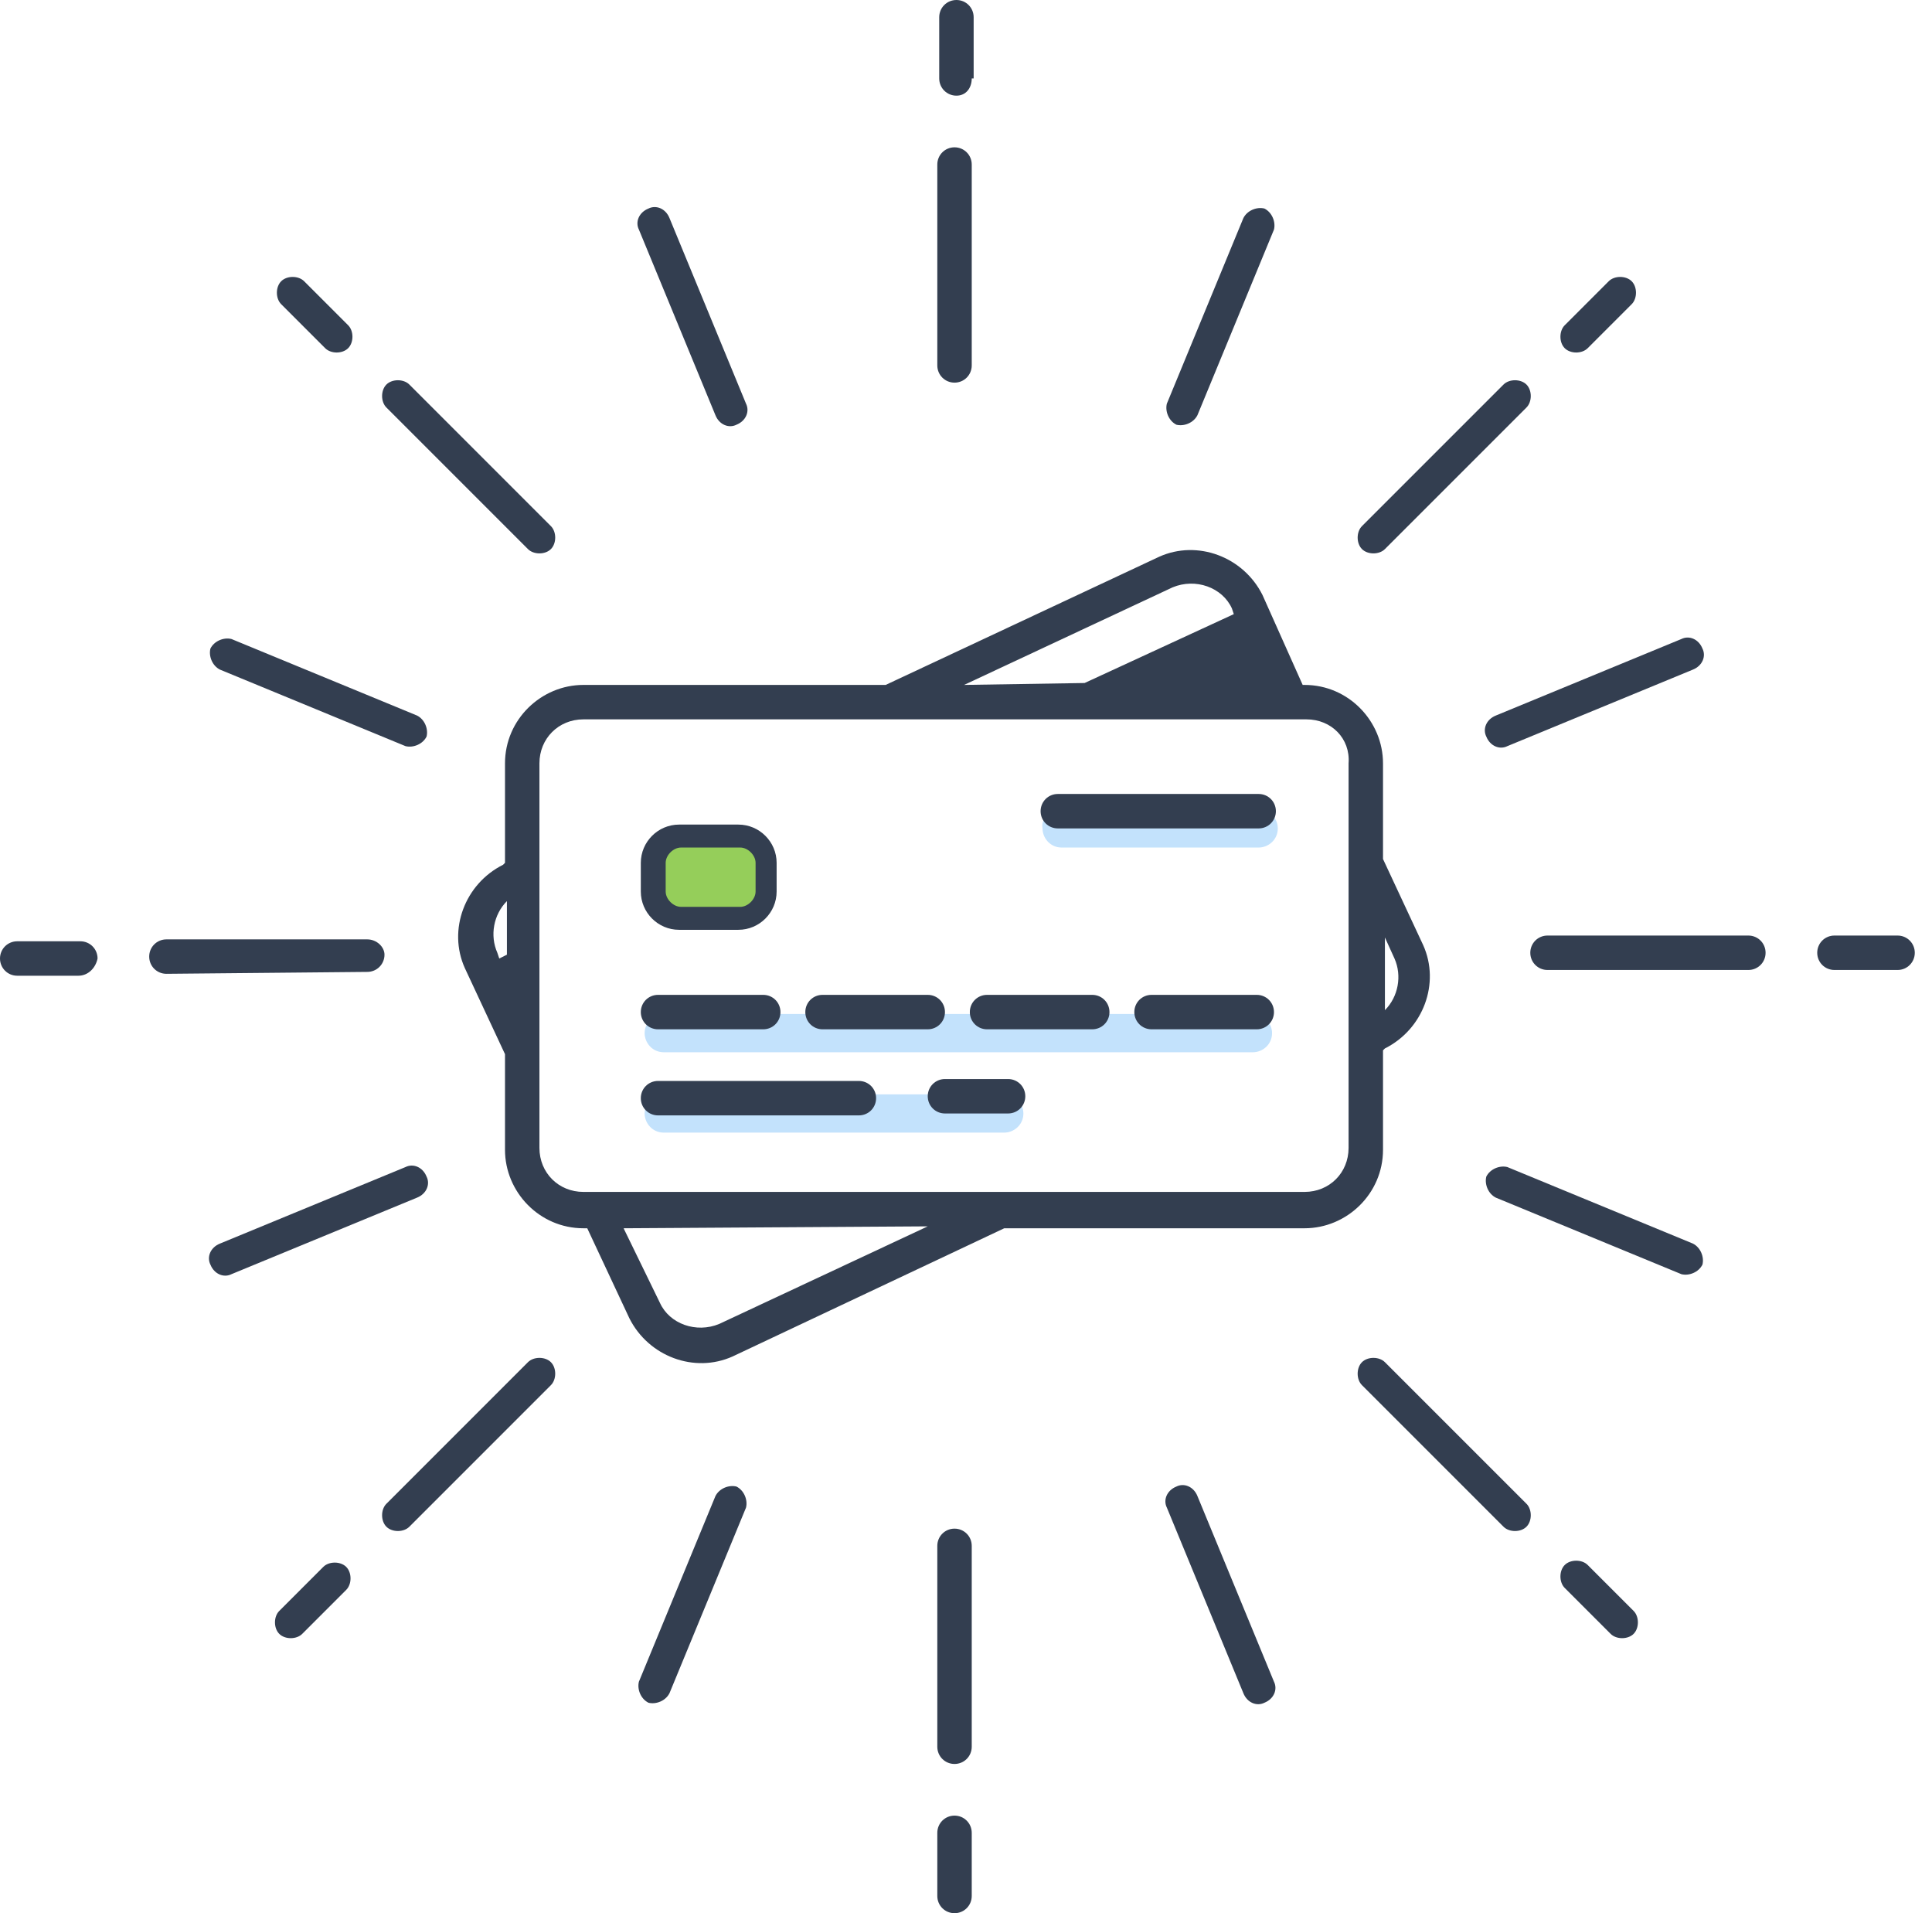 <svg width="101" height="100" viewBox="0 0 101 100" fill="none" xmlns="http://www.w3.org/2000/svg">
<path d="M20.1 49.9C20.1 49.5 19.7 49.1 19.2 49.1H8.7C8.2 49.1 7.8 49.5 7.8 50C7.8 50.5 8.2 50.9 8.7 50.9L19.2 50.8C19.7 50.8 20.1 50.4 20.1 49.9Z" fill="#333E50"/>
<path d="M27.6 28.7C27.9 29 28.5 29 28.8 28.7C29.1 28.4 29.1 27.8 28.8 27.5L21.4 20.1C21.1 19.8 20.5 19.8 20.2 20.1C19.9 20.4 19.9 21 20.2 21.3L27.6 28.7Z" fill="#333E50"/>
<path d="M11.5 35L21.2 39C21.6 39.1 22.1 38.9 22.3 38.5C22.4 38.1 22.2 37.6 21.8 37.4L12.1 33.4C11.7 33.3 11.2 33.5 11 33.9C10.9 34.3 11.1 34.8 11.5 35Z" fill="#333E50"/>
<path d="M4.2 49.2H0.9C0.4 49.2 0 49.6 0 50.1C0 50.6 0.4 51 0.9 51H4.1C4.6 51 5 50.6 5.1 50.1C5.1 49.6 4.7 49.2 4.2 49.2Z" fill="#333E50"/>
<path d="M22.3 61.5C22.1 61 21.6 60.8 21.2 61L11.5 65C11 65.2 10.8 65.7 11 66.1C11.2 66.6 11.7 66.8 12.1 66.6L21.8 62.6C22.3 62.4 22.5 61.9 22.3 61.5Z" fill="#333E50"/>
<path d="M72.4 28.7L79.8 21.3C80.1 21 80.1 20.4 79.8 20.1C79.5 19.8 78.9 19.8 78.6 20.1L71.2 27.5C70.9 27.8 70.9 28.4 71.2 28.7C71.5 29 72.1 29 72.4 28.7Z" fill="#333E50"/>
<path d="M83 18.2C83 18.2 85.4 15.8 85.3 15.9C85.6 15.6 85.6 15 85.3 14.7C85 14.4 84.4 14.4 84.1 14.7L81.8 17C81.5 17.3 81.5 17.9 81.8 18.2C82.1 18.5 82.7 18.5 83 18.2Z" fill="#333E50"/>
<path d="M77.7 38.5C77.9 39 78.4 39.2 78.8 39L88.5 35C89 34.8 89.2 34.3 89 33.9C88.8 33.4 88.3 33.2 87.9 33.4L78.2 37.4C77.7 37.6 77.5 38.1 77.7 38.5Z" fill="#333E50"/>
<path d="M50 5C50.5 5 50.8 4.6 50.8 4.1H50.9V0.9C50.9 0.4 50.5 0 50 0C49.5 0 49.1 0.4 49.1 0.9V4.1C49.1 4.6 49.5 5 50 5Z" fill="#333E50"/>
<path d="M49.9 20C50.4 20 50.8 19.6 50.8 19.1V8.6C50.8 8.1 50.4 7.7 49.9 7.7C49.4 7.7 49 8.1 49 8.6V19.1C49 19.6 49.4 20 49.9 20Z" fill="#333E50"/>
<path d="M61.5 22.2C61.9 22.3 62.4 22.1 62.6 21.7L66.6 12C66.7 11.6 66.5 11.1 66.1 10.9C65.7 10.8 65.2 11 65 11.4L61 21.1C60.9 21.5 61.1 22 61.5 22.2Z" fill="#333E50"/>
<path d="M37.4 21.7C37.6 22.2 38.1 22.4 38.5 22.2C39 22 39.2 21.5 39 21.1L35 11.4C34.8 10.9 34.3 10.7 33.9 10.9C33.4 11.1 33.2 11.6 33.4 12L37.4 21.7Z" fill="#333E50"/>
<path d="M17 18.2C17.3 18.5 17.9 18.5 18.2 18.2C18.5 17.9 18.5 17.3 18.2 17L15.9 14.7C15.6 14.4 15 14.4 14.7 14.7C14.4 15 14.4 15.6 14.7 15.9L17 18.2Z" fill="#333E50"/>
<path d="M72.3 60.1V54.9L72.4 54.8C74.4 53.8 75.3 51.4 74.4 49.4L72.3 44.9V39.9C72.3 37.7 70.5 35.8 68.2 35.8H68.1L66 31.1C65 29.1 62.6 28.2 60.6 29.1L46.3 35.8H30.5C28.3 35.8 26.4 37.6 26.4 39.9V45.1L26.3 45.2C24.3 46.2 23.4 48.6 24.3 50.6L26.4 55.1V60.1C26.4 62.3 28.2 64.2 30.5 64.2H30.7L32.9 68.9C33.9 70.9 36.3 71.8 38.3 70.9L52.5 64.2H68.2C70.4 64.2 72.3 62.4 72.3 60.1ZM72.4 49L72.9 50.1C73.3 51 73.1 52.1 72.4 52.8V49ZM26.5 49.9L26.1 50.1L26 49.8C25.6 48.9 25.8 47.8 26.5 47.1V49.9ZM61.3 30.7C62.5 30.2 63.9 30.7 64.4 31.8L64.5 32.1L56.7 35.7L50.4 35.8L61.3 30.7ZM37.6 69.2C36.4 69.7 35 69.2 34.5 68.1L32.6 64.2L48.5 64.1L37.6 69.2ZM70.5 60C70.5 61.3 69.5 62.3 68.2 62.3H30.5C29.2 62.3 28.2 61.3 28.2 60V39.9C28.2 38.6 29.2 37.6 30.5 37.6H68.3C69.6 37.6 70.6 38.6 70.5 39.9V60Z" fill="#333E50"/>
<path d="M83 81.8C82.7 81.5 82.1 81.5 81.8 81.8C81.5 82.1 81.5 82.7 81.8 83L84.2 85.4C84.5 85.7 85.1 85.7 85.4 85.4C85.7 85.1 85.7 84.5 85.4 84.2L83 81.8Z" fill="#333E50"/>
<path d="M72.4 71.2C72.1 70.9 71.5 70.9 71.2 71.2C70.9 71.5 70.9 72.1 71.2 72.4L78.6 79.8C78.9 80.1 79.5 80.1 79.8 79.8C80.1 79.5 80.1 78.9 79.8 78.6L72.4 71.2Z" fill="#333E50"/>
<path d="M88.5 65L78.8 61C78.4 60.9 77.9 61.1 77.7 61.5C77.6 61.9 77.8 62.4 78.2 62.6L87.9 66.6C88.3 66.7 88.8 66.5 89 66.1C89.1 65.7 88.9 65.2 88.5 65Z" fill="#333E50"/>
<path d="M99.2 48.9H95.9C95.4 48.9 95 49.3 95 49.8C95 50.3 95.4 50.7 95.9 50.7H99.2C99.7 50.7 100.1 50.3 100.1 49.8C100.1 49.3 99.7 48.9 99.2 48.9Z" fill="#333E50"/>
<path d="M91.4 48.9H80.9C80.4 48.9 80 49.3 80 49.8C80 50.3 80.4 50.7 80.9 50.7H91.4C91.9 50.7 92.3 50.3 92.3 49.8C92.3 49.3 91.9 48.9 91.4 48.9Z" fill="#333E50"/>
<path d="M27.6 71.2L20.2 78.6C19.9 78.9 19.9 79.5 20.2 79.8C20.5 80.1 21.1 80.1 21.4 79.8L28.8 72.4C29.1 72.1 29.1 71.5 28.8 71.2C28.5 70.9 27.9 70.9 27.6 71.2Z" fill="#333E50"/>
<path d="M49.9 94.9C49.4 94.9 49 95.3 49 95.8V99.1C49 99.6 49.4 100 49.9 100C50.4 100 50.8 99.6 50.8 99.1V95.8C50.8 95.3 50.4 94.9 49.9 94.9Z" fill="#333E50"/>
<path d="M16.9 81.9L14.6 84.2C14.3 84.5 14.3 85.1 14.6 85.4C14.9 85.7 15.5 85.7 15.8 85.4L18.1 83.1C18.4 82.8 18.4 82.2 18.1 81.9C17.8 81.6 17.2 81.6 16.9 81.9Z" fill="#333E50"/>
<path d="M38.5 77.7C38.1 77.6 37.6 77.8 37.4 78.2L33.4 87.9C33.3 88.3 33.5 88.8 33.9 89C34.3 89.1 34.8 88.9 35 88.5L39 78.8C39.1 78.4 38.9 77.9 38.5 77.7Z" fill="#333E50"/>
<path d="M49.9 79.9C49.4 79.9 49 80.3 49 80.8V91.3C49 91.8 49.4 92.2 49.9 92.2C50.4 92.2 50.8 91.8 50.8 91.3V80.8C50.8 80.3 50.4 79.9 49.9 79.9Z" fill="#333E50"/>
<path d="M62.6 78.2C62.4 77.7 61.9 77.5 61.5 77.7C61 77.9 60.8 78.4 61 78.8L65 88.5C65.2 89 65.7 89.2 66.1 89C66.6 88.8 66.8 88.3 66.6 87.9L62.6 78.2Z" fill="#333E50"/>
<path d="M34.7 53H65.5C66.1 53 66.5 53.5 66.5 54C66.5 54.6 66 55 65.5 55H34.7C34.1 55 33.7 54.5 33.7 54C33.7 53.5 34.1 53 34.7 53Z" fill="#C3E2FC"/>
<path d="M55.5 42.3H65.8C66.4 42.3 66.8 42.8 66.8 43.3C66.8 43.9 66.3 44.3 65.8 44.3H55.5C54.9 44.3 54.5 43.8 54.5 43.3C54.4 42.8 54.9 42.3 55.5 42.3Z" fill="#C3E2FC"/>
<path d="M34.7 57.2H52.5C53.1 57.2 53.5 57.7 53.5 58.2C53.5 58.8 53 59.2 52.5 59.2H34.7C34.1 59.2 33.7 58.7 33.7 58.2C33.7 57.7 34.1 57.2 34.7 57.2Z" fill="#C3E2FC"/>
<path d="M35.6 48H38.7C39.5 48 40.1 47.4 40.1 46.6V45.1C40.1 44.3 39.5 43.7 38.7 43.7H35.6C34.8 43.7 34.2 44.3 34.2 45.1V46.6C34.2 47.4 34.8 48 35.6 48Z" fill="#95CE5A"/>
<path d="M38.6 48.6H35.5C34.4 48.6 33.5 47.7 33.5 46.6V45.1C33.5 44 34.4 43.1 35.5 43.1H38.6C39.7 43.1 40.6 44 40.6 45.1V46.6C40.6 47.7 39.7 48.6 38.6 48.6ZM35.6 44.3C35.2 44.3 34.8 44.7 34.8 45.1V46.6C34.8 47 35.2 47.4 35.6 47.4H38.7C39.1 47.4 39.5 47 39.5 46.6V45.1C39.5 44.7 39.1 44.3 38.7 44.3H35.6Z" fill="#333E50"/>
<path d="M55.3 43.3C54.8 43.3 54.4 42.9 54.4 42.4C54.4 41.9 54.8 41.5 55.3 41.5H65.8C66.3 41.5 66.7 41.9 66.7 42.4C66.7 42.9 66.3 43.3 65.8 43.3H55.3Z" fill="#333E50"/>
<path d="M49.4 58.2C48.9 58.2 48.5 57.8 48.5 57.3C48.5 56.8 48.9 56.4 49.4 56.4H52.7C53.2 56.4 53.6 56.8 53.6 57.3C53.6 57.8 53.2 58.2 52.7 58.2H49.4Z" fill="#333E50"/>
<path d="M34.4 58.3C33.9 58.3 33.5 57.9 33.5 57.4C33.5 56.9 33.9 56.5 34.4 56.5H44.9C45.4 56.5 45.8 56.9 45.8 57.4C45.8 57.9 45.4 58.3 44.9 58.3H34.4Z" fill="#333E50"/>
<path d="M60.2 53.8C59.7 53.8 59.3 53.4 59.3 52.9C59.3 52.4 59.7 52 60.2 52H65.7C66.2 52 66.6 52.4 66.6 52.9C66.6 53.4 66.2 53.8 65.7 53.8H60.2Z" fill="#333E50"/>
<path d="M51.6 53.8C51.1 53.8 50.7 53.4 50.7 52.9C50.7 52.4 51.1 52 51.6 52H57.1C57.6 52 58 52.4 58 52.9C58 53.4 57.6 53.8 57.1 53.8H51.6Z" fill="#333E50"/>
<path d="M43 53.8C42.5 53.8 42.1 53.4 42.1 52.9C42.1 52.4 42.5 52 43 52H48.5C49 52 49.4 52.4 49.4 52.9C49.4 53.4 49 53.8 48.5 53.8H43Z" fill="#333E50"/>
<path d="M34.4 53.8C33.9 53.8 33.5 53.4 33.5 52.9C33.5 52.4 33.9 52 34.4 52H39.9C40.4 52 40.8 52.4 40.8 52.9C40.8 53.4 40.4 53.8 39.9 53.8H34.4Z" fill="#333E50"/>
</svg>
